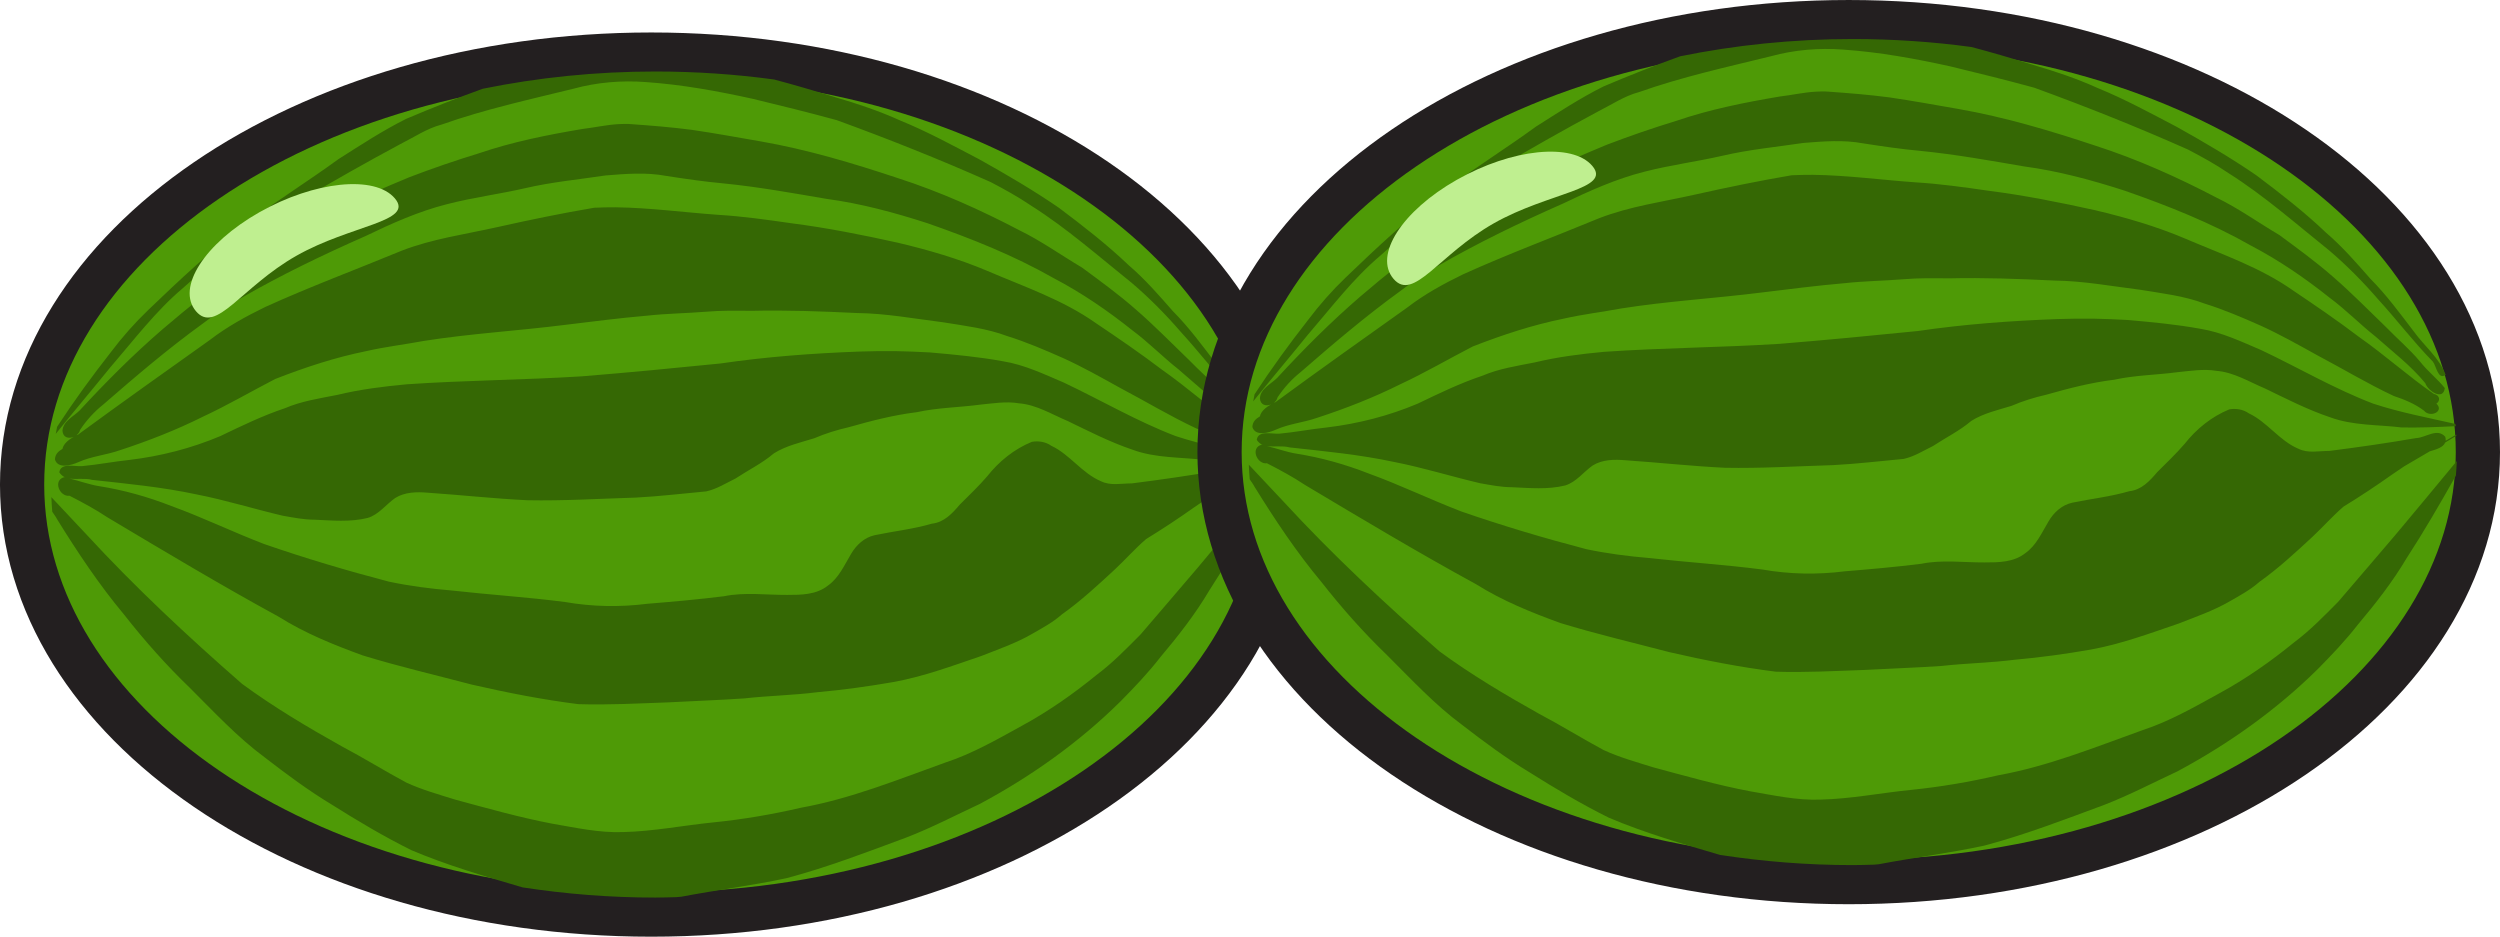 <svg version="1.1" xmlns="http://www.w3.org/2000/svg" xmlns:xlink="http://www.w3.org/1999/xlink" width="154.06" height="57.722" viewBox="0,0,154.06,57.722"><g transform="translate(-279.866,-150.138)"><g data-paper-data="{&quot;isPaintingLayer&quot;:true}" stroke-linecap="butt" stroke-linejoin="miter" stroke-miterlimit="10" stroke-dasharray="" stroke-dashoffset="0" style="mix-blend-mode: normal"><path d="M358.772,180c0,14.634 -17.359,26.498 -38.772,26.498c-21.413,0 -38.772,-11.863 -38.772,-26.498c0,-14.634 17.359,-26.498 38.772,-26.498c21.413,0 38.772,11.863 38.772,26.498z" data-paper-data="{&quot;origPos&quot;:null}" fill="#4e9a06" fill-rule="evenodd" stroke="#231f20" stroke-width="2.725"/><path d="M327.556,155.033c1.262,0.334 2.514,0.703 3.763,1.091c1.369,0.399 2.731,0.853 4.035,1.445c1.674,0.683 3.278,1.559 4.881,2.399c1.66,0.928 3.309,1.892 4.881,2.972c1.488,1.117 2.954,2.255 4.308,3.545c0.995,0.851 1.861,1.85 2.727,2.836c0.99,0.995 1.816,2.128 2.672,3.245c0.64,0.891 1.566,1.613 1.963,2.672c-0.477,0.342 -0.571,-0.545 -0.791,-0.818c-1.182,-1.205 -2.211,-2.566 -3.354,-3.817c-0.931,-1.077 -1.947,-2.109 -3.027,-3.027c-2.041,-1.636 -4.007,-3.377 -6.217,-4.772c-0.799,-0.543 -1.629,-0.998 -2.481,-1.445c-3.126,-1.391 -6.279,-2.648 -9.489,-3.817c-1.701,-0.464 -3.44,-0.896 -5.153,-1.309c-2.18,-0.481 -4.372,-0.881 -6.598,-1.036c-1.501,-0.114 -3.017,0.01 -4.472,0.409c-2.727,0.67 -5.469,1.269 -8.125,2.209c-0.907,0.238 -1.702,0.784 -2.536,1.2c-2.044,1.097 -4.085,2.248 -6.08,3.436c-1.105,0.624 -2.107,1.42 -3.163,2.127c-1.478,0.96 -2.834,2.111 -4.144,3.299c-1.699,1.431 -3.047,3.225 -4.499,4.908c-1.109,1.369 -2.252,2.715 -3.354,4.09c0.026,-0.148 0.052,-0.289 0.082,-0.436c1.03,-1.577 2.14,-3.102 3.299,-4.581c0.707,-0.94 1.475,-1.808 2.318,-2.618c1.951,-1.879 3.941,-3.723 6.08,-5.371c1.845,-1.356 3.793,-2.579 5.644,-3.926c1.363,-0.865 2.729,-1.762 4.172,-2.481c1.563,-0.665 3.123,-1.28 4.717,-1.854c3.37,-0.685 6.938,-1.063 10.634,-1.063c2.503,0 4.942,0.169 7.307,0.491zM317.986,157.787c0.251,-0.014 0.51,-0.022 0.763,0c1.247,0.089 2.522,0.191 3.763,0.354c1.416,0.207 2.816,0.465 4.226,0.709c2.883,0.504 5.673,1.339 8.453,2.263c2.582,0.831 5.089,1.954 7.498,3.217c1.348,0.657 2.553,1.527 3.845,2.29c1.124,0.827 2.275,1.665 3.327,2.59c1.127,0.976 2.169,2.046 3.245,3.081c0.689,0.713 1.461,1.363 2.1,2.127c0.465,0.6 1.055,1.045 1.527,1.636c-0.094,0.806 -1.052,0.171 -1.2,-0.3c-0.894,-1.092 -2.012,-1.935 -3.054,-2.863c-0.971,-0.765 -1.843,-1.664 -2.836,-2.399c-1.524,-1.216 -3.135,-2.318 -4.853,-3.217c-2.464,-1.403 -5.11,-2.453 -7.771,-3.381c-2.041,-0.659 -4.093,-1.215 -6.217,-1.5c-2.11,-0.361 -4.223,-0.742 -6.353,-0.954c-1.182,-0.107 -2.372,-0.282 -3.545,-0.464c-1.235,-0.232 -2.466,-0.126 -3.708,-0.027c-1.665,0.25 -3.347,0.406 -4.99,0.791c-1.591,0.365 -3.219,0.571 -4.799,0.982c-1.735,0.438 -3.403,1.185 -5.017,1.963c-2.614,1.153 -5.178,2.386 -7.662,3.817c-0.838,0.449 -1.612,1.008 -2.372,1.581c-2.131,1.543 -4.145,3.259 -6.135,4.99c-0.544,0.432 -1.031,0.967 -1.418,1.554c-0.035,0.143 -0.111,0.24 -0.218,0.327c0.026,-0.012 0.057,-0.017 0.082,-0.027c2.684,-1.97 5.415,-3.905 8.125,-5.835c1.066,-0.821 2.237,-1.461 3.436,-2.045c2.764,-1.252 5.596,-2.305 8.398,-3.463c1.886,-0.731 3.903,-1.006 5.862,-1.445c1.99,-0.445 3.989,-0.86 5.999,-1.2c0.44,-0.015 0.868,-0.033 1.309,-0.027c2.118,0.028 4.215,0.313 6.326,0.464c1.499,0.089 3.012,0.304 4.499,0.518c2.215,0.283 4.39,0.718 6.571,1.2c1.879,0.446 3.749,0.987 5.535,1.745c2.268,0.974 4.637,1.772 6.68,3.217c1.377,0.925 2.739,1.858 4.063,2.863c1.565,1.097 3.011,2.402 4.581,3.49c0.425,0.1 0.395,0.459 0.164,0.6c0.515,0.496 -0.403,0.892 -0.763,0.436c-0.554,-0.419 -1.205,-0.686 -1.854,-0.9c-1.614,-0.754 -3.137,-1.678 -4.717,-2.509c-1.147,-0.635 -2.297,-1.286 -3.49,-1.827c-1.14,-0.506 -2.274,-0.992 -3.463,-1.363c-1.259,-0.473 -2.612,-0.629 -3.926,-0.845c-1.77,-0.221 -3.53,-0.551 -5.317,-0.573c-2.172,-0.104 -4.342,-0.189 -6.517,-0.136c-0.932,-0.01 -1.851,-0.025 -2.781,0.054c-1.211,0.099 -2.445,0.111 -3.654,0.245c-1.701,0.145 -3.404,0.369 -5.099,0.573c-2.886,0.363 -5.768,0.529 -8.643,0.982c-1.172,0.219 -2.381,0.361 -3.545,0.627c-1.926,0.39 -3.783,1.002 -5.617,1.718c-1.475,0.761 -2.938,1.618 -4.444,2.318c-1.656,0.827 -3.373,1.499 -5.126,2.072c-0.849,0.299 -1.738,0.367 -2.563,0.736c-0.42,0.188 -1.26,0.438 -1.445,-0.164c0.01,-0.333 0.223,-0.513 0.464,-0.654c0.062,-0.315 0.381,-0.564 0.682,-0.736c-0.303,0.117 -0.652,0.05 -0.682,-0.382c0.041,-0.597 0.691,-0.88 1.063,-1.254c1.625,-1.763 3.317,-3.458 5.126,-5.017c1.56,-1.333 3.166,-2.619 4.826,-3.817c2.001,-1.331 4.102,-2.503 6.217,-3.626c1.331,-0.755 2.742,-1.317 4.144,-1.909c1.415,-0.542 2.833,-1.029 4.281,-1.472c2.073,-0.708 4.229,-1.137 6.38,-1.5c0.751,-0.088 1.483,-0.259 2.236,-0.3zM335.027,171.775c0.725,0.01 1.433,0.045 2.154,0.082c1.499,0.132 3.016,0.273 4.499,0.545c1.317,0.214 2.512,0.789 3.736,1.309c2.3,1.087 4.52,2.392 6.898,3.299c1.658,0.548 3.373,0.866 5.072,1.254c0.004,0.045 0.023,0.091 0.027,0.136c-1.111,0.058 -2.218,0.1 -3.326,0.082c-1.47,-0.181 -3.005,-0.105 -4.417,-0.627c-1.395,-0.469 -2.682,-1.131 -4.008,-1.772c-0.977,-0.41 -1.927,-1.006 -2.999,-1.091c-0.794,-0.134 -1.606,0.004 -2.399,0.082c-1.298,0.174 -2.615,0.182 -3.899,0.464c-1.427,0.174 -2.816,0.534 -4.199,0.927c-0.731,0.167 -1.434,0.384 -2.127,0.682c-0.842,0.26 -1.719,0.451 -2.481,0.927c-0.722,0.614 -1.588,1.037 -2.372,1.554c-0.592,0.289 -1.151,0.648 -1.8,0.791c-1.444,0.132 -2.886,0.307 -4.335,0.382c-2.229,0.067 -4.45,0.208 -6.68,0.164c-2.051,-0.099 -4.086,-0.325 -6.135,-0.464c-0.674,-0.058 -1.42,-0.05 -2.018,0.327c-0.567,0.398 -1.006,1.019 -1.691,1.227c-1.068,0.265 -2.185,0.157 -3.272,0.109c-0.668,0 -1.308,-0.132 -1.963,-0.245c-1.763,-0.413 -3.512,-0.961 -5.29,-1.309c-2.142,-0.459 -4.29,-0.662 -6.462,-0.9c-0.407,-0.121 -0.958,-0.015 -1.391,-0.082c-0.259,-0.04 -0.46,-0.135 -0.627,-0.382c0.078,-0.612 0.95,-0.347 1.391,-0.382c0.979,-0.09 1.938,-0.28 2.918,-0.382c1.926,-0.23 3.821,-0.712 5.617,-1.472c1.306,-0.627 2.608,-1.259 3.981,-1.718c1.027,-0.44 2.133,-0.602 3.217,-0.818c1.401,-0.339 2.849,-0.521 4.281,-0.654c3.599,-0.248 7.198,-0.265 10.797,-0.491c2.837,-0.23 5.702,-0.505 8.534,-0.791c2.857,-0.419 5.706,-0.629 8.589,-0.736c0.722,-0.021 1.457,-0.037 2.181,-0.027zM284.148,179.628c0.595,0.138 1.194,0.366 1.8,0.464c1.534,0.243 3.021,0.658 4.472,1.227c1.934,0.699 3.805,1.611 5.726,2.345c2.535,0.877 5.098,1.641 7.689,2.318c1.276,0.27 2.574,0.436 3.872,0.545c2.327,0.262 4.657,0.408 6.98,0.709c1.669,0.294 3.392,0.324 5.072,0.109c1.576,-0.128 3.147,-0.268 4.717,-0.464c1.286,-0.263 2.601,-0.075 3.899,-0.082c0.86,0.001 1.798,-0.006 2.509,-0.573c0.668,-0.467 1.009,-1.249 1.418,-1.936c0.329,-0.57 0.829,-1.032 1.472,-1.172c1.172,-0.246 2.364,-0.371 3.517,-0.709c0.743,-0.078 1.25,-0.618 1.718,-1.172c0.568,-0.568 1.164,-1.134 1.691,-1.745c0.736,-0.934 1.67,-1.681 2.754,-2.127c0.411,-0.07 0.854,-0.002 1.2,0.245c1.14,0.533 1.888,1.691 3.054,2.181c0.601,0.3 1.263,0.132 1.909,0.136c1.771,-0.225 3.584,-0.486 5.344,-0.791c0.6,-0.018 1.296,-0.652 1.8,-0.082c0.026,0.09 0.036,0.174 0.027,0.245c0.219,-0.123 0.436,-0.256 0.654,-0.382c0.002,0.027 -0.002,0.055 0,0.082c-0.229,0.132 -0.455,0.274 -0.682,0.409c-0.125,0.312 -0.58,0.433 -0.954,0.545c-0.53,0.312 -1.049,0.621 -1.581,0.927c-0.254,0.173 -0.507,0.351 -0.763,0.518c-0.969,0.689 -1.962,1.341 -2.972,1.963c-0.678,0.585 -1.279,1.267 -1.936,1.881c-1.044,0.966 -2.087,1.933 -3.245,2.754c-0.564,0.499 -1.234,0.859 -1.881,1.227c-0.978,0.563 -2.039,0.924 -3.081,1.336c-1.788,0.611 -3.566,1.271 -5.426,1.609c-1.555,0.272 -3.119,0.487 -4.69,0.627c-1.496,0.191 -3.002,0.214 -4.499,0.382c-1.568,0.109 -3.147,0.158 -4.717,0.245c-1.841,0.063 -3.665,0.169 -5.508,0.109c-2.202,-0.277 -4.378,-0.704 -6.544,-1.2c-2.241,-0.589 -4.517,-1.12 -6.735,-1.8c-1.798,-0.653 -3.575,-1.372 -5.208,-2.399c-3.561,-1.944 -7.037,-4.026 -10.525,-6.108c-0.745,-0.498 -1.551,-0.929 -2.345,-1.336c-0.616,0.082 -1.044,-0.954 -0.327,-1.145c0.112,0.019 0.216,0.056 0.327,0.082zM357.413,181.455c-0.969,1.718 -1.953,3.421 -3.027,5.072c-0.866,1.464 -1.911,2.798 -2.999,4.09c-0.761,0.981 -1.613,1.875 -2.481,2.754c-2.553,2.523 -5.511,4.621 -8.643,6.299c-1.504,0.702 -2.978,1.474 -4.526,2.072c-2.447,0.906 -4.869,1.84 -7.389,2.509c-2.145,0.464 -4.335,0.733 -6.489,1.145c-0.099,0.014 -0.2,0.014 -0.3,0.027c-0.437,0.01 -0.868,0.027 -1.309,0.027c-2.811,0 -5.547,-0.224 -8.18,-0.627c-2.305,-0.679 -4.627,-1.349 -6.844,-2.29c-1.688,-0.835 -3.31,-1.802 -4.908,-2.808c-1.448,-0.873 -2.803,-1.881 -4.144,-2.918c-1.685,-1.245 -3.121,-2.802 -4.608,-4.281c-1.461,-1.405 -2.807,-2.923 -4.063,-4.526c-1.531,-1.833 -2.856,-3.826 -4.117,-5.862c-0.08,-0.161 -0.198,-0.309 -0.3,-0.464c-0.004,-0.006 0.004,-0.021 0,-0.027c-0.027,-0.29 -0.042,-0.58 -0.054,-0.873l2.127,2.263c3.014,3.275 6.286,6.328 9.625,9.243c1.953,1.435 4.029,2.665 6.135,3.845c1.348,0.711 2.639,1.515 3.981,2.236c0.975,0.451 2.033,0.743 3.054,1.063c1.978,0.532 3.933,1.089 5.944,1.472c1.435,0.245 2.9,0.573 4.363,0.518c1.887,-0.045 3.714,-0.412 5.59,-0.6c1.803,-0.183 3.605,-0.489 5.371,-0.9c3.058,-0.551 5.968,-1.732 8.889,-2.781c1.661,-0.543 3.186,-1.42 4.717,-2.263c1.634,-0.888 3.159,-1.953 4.608,-3.136c0.991,-0.738 1.856,-1.631 2.727,-2.509c1.187,-1.372 2.363,-2.767 3.545,-4.144c1.265,-1.5 2.51,-3.02 3.763,-4.526c-0.009,0.302 -0.03,0.601 -0.055,0.9z" fill="#356804" fill-rule="nonzero" stroke="none" stroke-width="1"/><path d="M298.125,165.903c-3.384,1.921 -4.952,4.864 -6.18,3.416c-1.228,-1.448 0.521,-4.179 3.905,-6.1c3.383,-1.921 7.12,-2.306 8.348,-0.857c1.228,1.448 -2.691,1.621 -6.073,3.541z" fill="#bfef90" fill-rule="evenodd" stroke="none" stroke-width="1"/><path d="M432.563,177.999c0,14.634 -17.359,26.498 -38.772,26.498c-21.413,0 -38.772,-11.863 -38.772,-26.498c0,-14.634 17.359,-26.498 38.772,-26.498c21.413,0 38.772,11.863 38.772,26.498z" fill="#4e9a06" fill-rule="evenodd" stroke="#231f20" stroke-width="2.725"/><path d="M401.347,153.032c1.262,0.334 2.514,0.703 3.763,1.091c1.369,0.399 2.731,0.853 4.035,1.445c1.674,0.683 3.278,1.559 4.881,2.399c1.66,0.928 3.309,1.892 4.881,2.972c1.488,1.117 2.954,2.255 4.308,3.545c0.995,0.851 1.861,1.85 2.727,2.836c0.99,0.995 1.816,2.128 2.672,3.245c0.64,0.891 1.566,1.613 1.963,2.672c-0.477,0.342 -0.571,-0.545 -0.791,-0.818c-1.182,-1.205 -2.211,-2.566 -3.354,-3.817c-0.931,-1.077 -1.947,-2.109 -3.027,-3.027c-2.041,-1.636 -4.007,-3.377 -6.217,-4.772c-0.799,-0.543 -1.629,-0.998 -2.481,-1.445c-3.126,-1.391 -6.279,-2.648 -9.489,-3.817c-1.701,-0.464 -3.44,-0.896 -5.153,-1.309c-2.18,-0.481 -4.372,-0.881 -6.598,-1.036c-1.501,-0.114 -3.017,0.01 -4.472,0.409c-2.727,0.67 -5.469,1.269 -8.125,2.209c-0.907,0.238 -1.702,0.784 -2.536,1.2c-2.044,1.097 -4.085,2.248 -6.08,3.436c-1.105,0.624 -2.107,1.42 -3.163,2.127c-1.478,0.96 -2.834,2.111 -4.144,3.299c-1.699,1.431 -3.047,3.225 -4.499,4.908c-1.109,1.369 -2.252,2.715 -3.354,4.09c0.026,-0.148 0.052,-0.289 0.082,-0.436c1.03,-1.577 2.14,-3.102 3.299,-4.581c0.707,-0.94 1.475,-1.808 2.318,-2.618c1.951,-1.879 3.941,-3.723 6.08,-5.371c1.845,-1.356 3.793,-2.579 5.644,-3.926c1.363,-0.865 2.729,-1.762 4.172,-2.481c1.563,-0.665 3.123,-1.28 4.717,-1.854c3.37,-0.685 6.938,-1.063 10.634,-1.063c2.503,0 4.942,0.169 7.307,0.491zM391.777,155.786c0.251,-0.014 0.51,-0.022 0.763,0c1.247,0.089 2.522,0.191 3.763,0.354c1.416,0.207 2.816,0.465 4.226,0.709c2.883,0.504 5.673,1.339 8.453,2.263c2.582,0.831 5.089,1.954 7.498,3.217c1.348,0.657 2.553,1.527 3.845,2.29c1.124,0.827 2.275,1.665 3.327,2.59c1.127,0.976 2.169,2.046 3.245,3.081c0.689,0.713 1.461,1.363 2.1,2.127c0.465,0.6 1.055,1.045 1.527,1.636c-0.094,0.806 -1.052,0.171 -1.2,-0.3c-0.894,-1.092 -2.012,-1.935 -3.054,-2.863c-0.971,-0.765 -1.843,-1.664 -2.836,-2.399c-1.524,-1.216 -3.135,-2.318 -4.853,-3.217c-2.464,-1.403 -5.11,-2.453 -7.771,-3.381c-2.041,-0.659 -4.093,-1.215 -6.217,-1.5c-2.11,-0.361 -4.223,-0.742 -6.353,-0.954c-1.182,-0.107 -2.372,-0.282 -3.545,-0.464c-1.235,-0.232 -2.466,-0.126 -3.708,-0.027c-1.665,0.25 -3.347,0.406 -4.99,0.791c-1.591,0.365 -3.219,0.571 -4.799,0.982c-1.735,0.438 -3.403,1.185 -5.017,1.963c-2.614,1.153 -5.178,2.386 -7.662,3.817c-0.838,0.449 -1.612,1.008 -2.372,1.581c-2.131,1.543 -4.145,3.259 -6.135,4.99c-0.544,0.432 -1.031,0.967 -1.418,1.554c-0.035,0.143 -0.111,0.24 -0.218,0.327c0.026,-0.012 0.057,-0.017 0.082,-0.027c2.684,-1.97 5.415,-3.905 8.125,-5.835c1.066,-0.821 2.237,-1.461 3.436,-2.045c2.764,-1.252 5.596,-2.305 8.398,-3.463c1.886,-0.731 3.903,-1.006 5.862,-1.445c1.99,-0.445 3.989,-0.86 5.999,-1.2c0.44,-0.015 0.868,-0.033 1.309,-0.027c2.118,0.028 4.215,0.313 6.326,0.464c1.499,0.089 3.012,0.304 4.499,0.518c2.215,0.283 4.39,0.718 6.571,1.2c1.879,0.446 3.749,0.987 5.535,1.745c2.268,0.974 4.637,1.772 6.68,3.217c1.377,0.925 2.739,1.858 4.063,2.863c1.565,1.097 3.011,2.402 4.581,3.49c0.425,0.1 0.395,0.459 0.164,0.6c0.515,0.496 -0.403,0.892 -0.763,0.436c-0.554,-0.419 -1.205,-0.686 -1.854,-0.9c-1.614,-0.754 -3.137,-1.678 -4.717,-2.509c-1.147,-0.635 -2.297,-1.286 -3.49,-1.827c-1.14,-0.506 -2.274,-0.992 -3.463,-1.363c-1.259,-0.473 -2.612,-0.629 -3.926,-0.845c-1.77,-0.221 -3.53,-0.551 -5.317,-0.573c-2.172,-0.104 -4.342,-0.189 -6.517,-0.136c-0.932,-0.01 -1.851,-0.025 -2.781,0.054c-1.211,0.099 -2.445,0.111 -3.654,0.245c-1.701,0.145 -3.404,0.369 -5.099,0.573c-2.886,0.363 -5.768,0.529 -8.643,0.982c-1.172,0.219 -2.381,0.361 -3.545,0.627c-1.926,0.39 -3.783,1.002 -5.617,1.718c-1.475,0.761 -2.938,1.618 -4.444,2.318c-1.656,0.827 -3.373,1.499 -5.126,2.072c-0.849,0.299 -1.738,0.367 -2.563,0.736c-0.42,0.188 -1.26,0.438 -1.445,-0.164c0.01,-0.333 0.223,-0.513 0.464,-0.654c0.062,-0.315 0.381,-0.564 0.682,-0.736c-0.303,0.117 -0.652,0.05 -0.682,-0.382c0.041,-0.597 0.691,-0.88 1.063,-1.254c1.625,-1.763 3.317,-3.458 5.126,-5.017c1.56,-1.333 3.166,-2.619 4.826,-3.817c2.001,-1.331 4.102,-2.503 6.217,-3.626c1.331,-0.755 2.742,-1.317 4.144,-1.909c1.415,-0.542 2.833,-1.029 4.281,-1.472c2.073,-0.708 4.229,-1.137 6.38,-1.5c0.751,-0.088 1.483,-0.259 2.236,-0.3zM408.818,169.774c0.725,0.01 1.433,0.045 2.154,0.082c1.499,0.132 3.016,0.273 4.499,0.545c1.317,0.214 2.512,0.789 3.736,1.309c2.3,1.087 4.52,2.392 6.898,3.299c1.658,0.548 3.373,0.866 5.072,1.254c0.004,0.045 0.023,0.091 0.027,0.136c-1.111,0.058 -2.218,0.1 -3.326,0.082c-1.47,-0.181 -3.005,-0.105 -4.417,-0.627c-1.395,-0.469 -2.682,-1.131 -4.008,-1.772c-0.977,-0.41 -1.927,-1.006 -2.999,-1.091c-0.794,-0.134 -1.606,0.004 -2.399,0.082c-1.298,0.174 -2.615,0.182 -3.899,0.464c-1.427,0.174 -2.816,0.534 -4.199,0.927c-0.731,0.167 -1.434,0.384 -2.127,0.682c-0.842,0.26 -1.719,0.451 -2.481,0.927c-0.722,0.614 -1.588,1.037 -2.372,1.554c-0.592,0.289 -1.151,0.648 -1.8,0.791c-1.444,0.132 -2.886,0.307 -4.335,0.382c-2.229,0.067 -4.45,0.208 -6.68,0.164c-2.051,-0.099 -4.086,-0.325 -6.135,-0.464c-0.674,-0.058 -1.42,-0.05 -2.018,0.327c-0.567,0.398 -1.006,1.019 -1.691,1.227c-1.068,0.265 -2.185,0.157 -3.272,0.109c-0.668,0 -1.308,-0.132 -1.963,-0.245c-1.763,-0.413 -3.512,-0.961 -5.29,-1.309c-2.142,-0.459 -4.29,-0.662 -6.462,-0.9c-0.407,-0.121 -0.958,-0.015 -1.391,-0.082c-0.259,-0.04 -0.46,-0.135 -0.627,-0.382c0.078,-0.612 0.95,-0.347 1.391,-0.382c0.979,-0.09 1.938,-0.28 2.918,-0.382c1.926,-0.23 3.821,-0.712 5.617,-1.472c1.306,-0.627 2.608,-1.259 3.981,-1.718c1.027,-0.44 2.133,-0.602 3.217,-0.818c1.401,-0.339 2.849,-0.521 4.281,-0.654c3.599,-0.248 7.198,-0.265 10.797,-0.491c2.837,-0.23 5.702,-0.505 8.534,-0.791c2.857,-0.419 5.706,-0.629 8.589,-0.736c0.722,-0.021 1.457,-0.037 2.181,-0.027zM357.939,177.627c0.595,0.138 1.194,0.366 1.8,0.464c1.534,0.243 3.021,0.658 4.472,1.227c1.934,0.699 3.805,1.611 5.726,2.345c2.535,0.877 5.098,1.641 7.689,2.318c1.276,0.27 2.574,0.436 3.872,0.545c2.327,0.262 4.657,0.408 6.98,0.709c1.669,0.294 3.392,0.324 5.072,0.109c1.576,-0.128 3.147,-0.268 4.717,-0.464c1.286,-0.263 2.601,-0.075 3.899,-0.082c0.86,0.001 1.798,-0.006 2.509,-0.573c0.668,-0.467 1.009,-1.249 1.418,-1.936c0.329,-0.57 0.829,-1.032 1.472,-1.172c1.172,-0.246 2.364,-0.371 3.517,-0.709c0.743,-0.078 1.25,-0.618 1.718,-1.172c0.568,-0.568 1.164,-1.134 1.691,-1.745c0.736,-0.934 1.67,-1.681 2.754,-2.127c0.411,-0.07 0.854,-0.002 1.2,0.245c1.14,0.533 1.888,1.691 3.054,2.181c0.601,0.3 1.263,0.132 1.909,0.136c1.771,-0.225 3.584,-0.486 5.344,-0.791c0.6,-0.018 1.296,-0.652 1.8,-0.082c0.026,0.09 0.036,0.174 0.027,0.245c0.219,-0.123 0.436,-0.256 0.654,-0.382c0.002,0.027 -0.002,0.055 0,0.082c-0.229,0.132 -0.455,0.274 -0.682,0.409c-0.125,0.312 -0.58,0.433 -0.954,0.545c-0.53,0.312 -1.049,0.621 -1.581,0.927c-0.254,0.173 -0.507,0.351 -0.763,0.518c-0.969,0.689 -1.962,1.341 -2.972,1.963c-0.678,0.585 -1.279,1.267 -1.936,1.881c-1.044,0.966 -2.087,1.933 -3.245,2.754c-0.564,0.499 -1.234,0.859 -1.881,1.227c-0.978,0.563 -2.039,0.924 -3.081,1.336c-1.788,0.611 -3.566,1.271 -5.426,1.609c-1.555,0.272 -3.119,0.487 -4.69,0.627c-1.496,0.191 -3.002,0.214 -4.499,0.382c-1.568,0.109 -3.147,0.158 -4.717,0.245c-1.841,0.063 -3.665,0.169 -5.508,0.109c-2.202,-0.277 -4.378,-0.704 -6.544,-1.2c-2.241,-0.589 -4.517,-1.12 -6.735,-1.8c-1.798,-0.653 -3.575,-1.372 -5.208,-2.399c-3.561,-1.944 -7.037,-4.026 -10.525,-6.108c-0.745,-0.498 -1.551,-0.929 -2.345,-1.336c-0.616,0.082 -1.044,-0.954 -0.327,-1.145c0.112,0.019 0.216,0.056 0.327,0.082zM431.204,179.454c-0.969,1.718 -1.953,3.421 -3.027,5.072c-0.866,1.464 -1.911,2.798 -2.999,4.09c-0.761,0.981 -1.613,1.875 -2.481,2.754c-2.553,2.523 -5.511,4.621 -8.643,6.299c-1.504,0.702 -2.978,1.474 -4.526,2.072c-2.447,0.906 -4.869,1.84 -7.389,2.509c-2.145,0.464 -4.335,0.733 -6.489,1.145c-0.099,0.014 -0.2,0.014 -0.3,0.027c-0.437,0.01 -0.868,0.027 -1.309,0.027c-2.811,0 -5.547,-0.224 -8.18,-0.627c-2.305,-0.679 -4.627,-1.349 -6.844,-2.29c-1.688,-0.835 -3.31,-1.802 -4.908,-2.808c-1.448,-0.873 -2.803,-1.881 -4.144,-2.918c-1.685,-1.245 -3.121,-2.802 -4.608,-4.281c-1.461,-1.405 -2.807,-2.923 -4.063,-4.526c-1.531,-1.833 -2.856,-3.826 -4.117,-5.862c-0.08,-0.161 -0.198,-0.309 -0.3,-0.464c-0.004,-0.006 0.004,-0.021 0,-0.027c-0.027,-0.29 -0.042,-0.58 -0.054,-0.873l2.127,2.263c3.014,3.275 6.286,6.328 9.625,9.243c1.953,1.435 4.029,2.665 6.135,3.845c1.348,0.711 2.639,1.515 3.981,2.236c0.975,0.451 2.033,0.743 3.054,1.063c1.978,0.532 3.933,1.089 5.944,1.472c1.435,0.245 2.9,0.573 4.363,0.518c1.887,-0.045 3.714,-0.412 5.59,-0.6c1.803,-0.183 3.605,-0.489 5.371,-0.9c3.058,-0.551 5.968,-1.732 8.889,-2.781c1.661,-0.543 3.186,-1.42 4.717,-2.263c1.634,-0.888 3.159,-1.953 4.608,-3.136c0.991,-0.738 1.856,-1.631 2.727,-2.509c1.187,-1.372 2.363,-2.767 3.545,-4.144c1.265,-1.5 2.51,-3.02 3.763,-4.526c-0.009,0.302 -0.03,0.601 -0.055,0.9z" fill="#356804" fill-rule="nonzero" stroke="none" stroke-width="1"/><path d="M371.917,163.902c-3.384,1.921 -4.952,4.864 -6.18,3.416c-1.228,-1.448 0.521,-4.179 3.905,-6.1c3.383,-1.921 7.12,-2.306 8.348,-0.857c1.228,1.448 -2.691,1.621 -6.073,3.541z" fill="#bfef90" fill-rule="evenodd" stroke="none" stroke-width="1"/></g></g></svg>